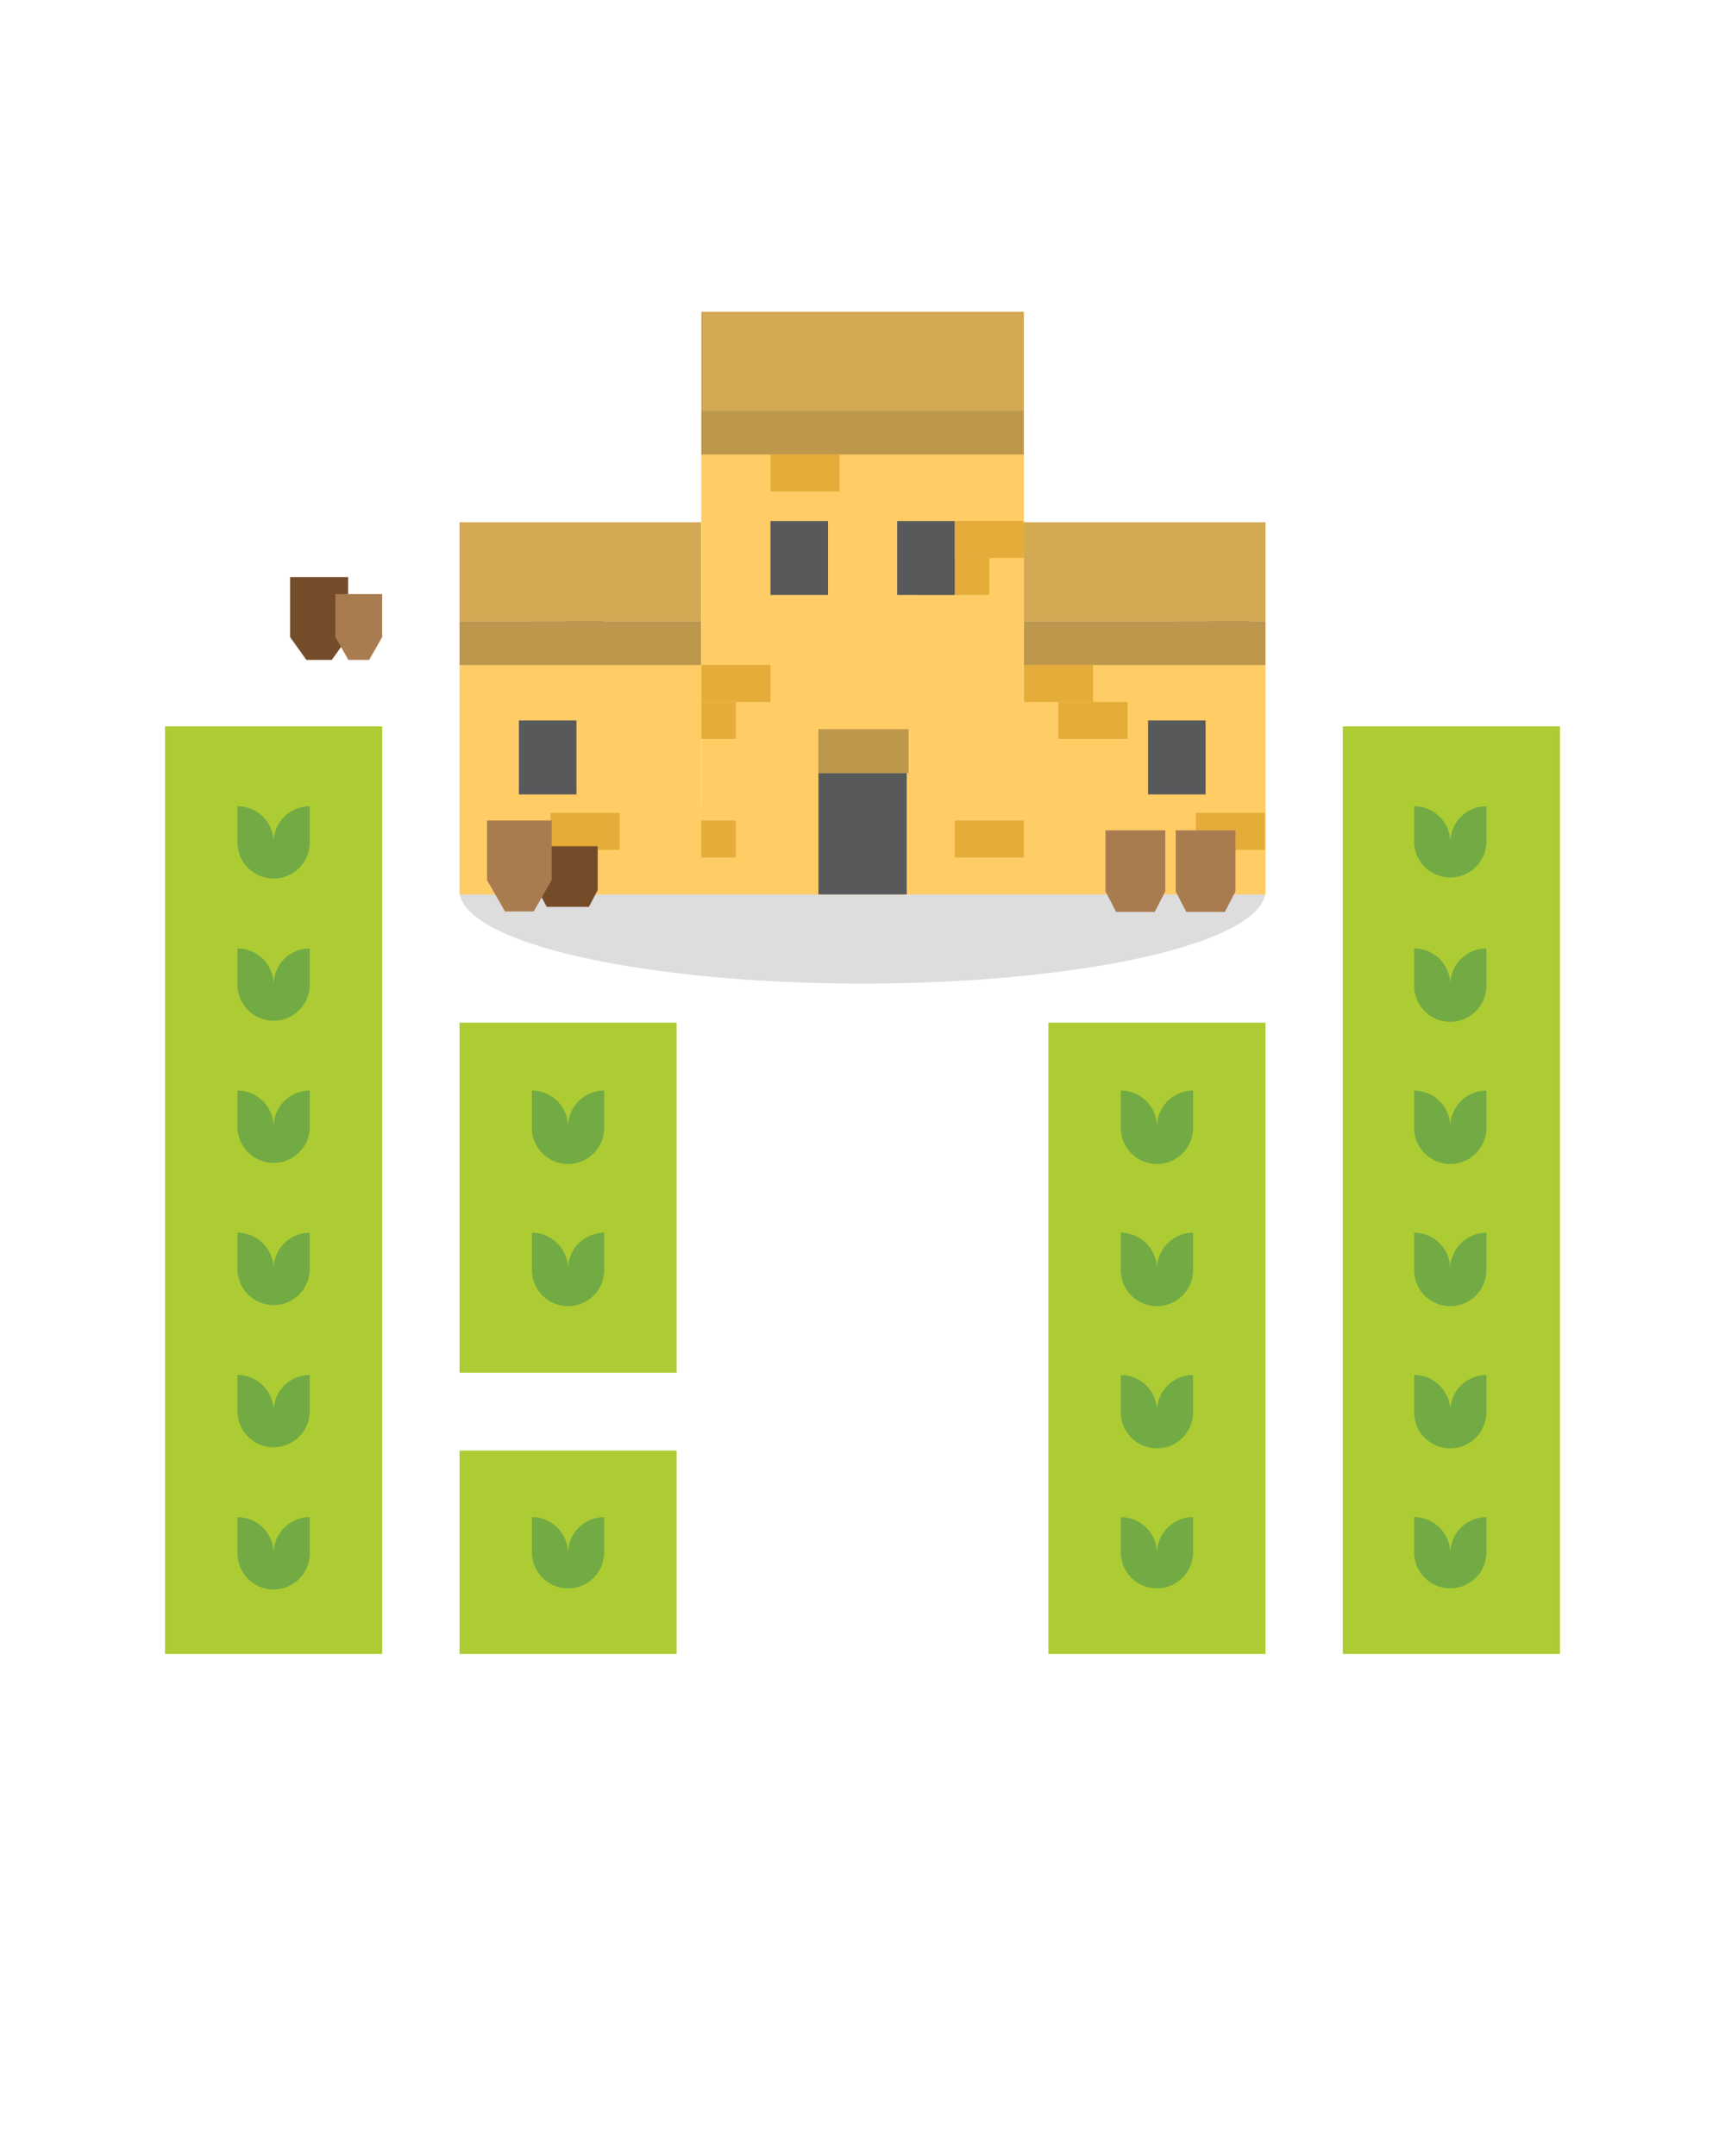 <svg viewBox="0 0 512 640" xmlns="http://www.w3.org/2000/svg"><path d="m136.39 430.59h64.44v60.4h-64.44z" fill="#adcc33"/><path d="m168.6 461.09a10.72 10.72 0 0 0 -10.72-10.73v10.73a10.73 10.73 0 0 0 21.45 0v-10.73a10.73 10.73 0 0 0 -10.73 10.73" fill="#72ab44"/><path d="m136.39 303.57h64.44v103.92h-64.44z" fill="#adcc33"/><path d="m168.6 376.67a10.73 10.73 0 0 0 -10.72-10.73v10.73a10.73 10.73 0 1 0 21.45 0v-10.73a10.74 10.74 0 0 0 -10.73 10.73" fill="#72ab44"/><path d="m168.6 334.47a10.72 10.72 0 0 0 -10.72-10.73v10.73a10.73 10.73 0 1 0 21.45 0v-10.73a10.73 10.73 0 0 0 -10.73 10.73" fill="#72ab44"/><path d="m398.57 215.62h64.44v275.36h-64.44z" fill="#adcc33"/><path d="m430.46 461.09a10.73 10.73 0 0 0 -10.73-10.73v10.73a10.73 10.73 0 0 0 21.45 0v-10.73a10.72 10.72 0 0 0 -10.72 10.73" fill="#72ab44"/><path d="m430.46 418.88a10.73 10.73 0 0 0 -10.73-10.73v10.73a10.73 10.73 0 1 0 21.45 0v-10.73a10.72 10.72 0 0 0 -10.72 10.73" fill="#72ab44"/><path d="m430.46 376.67a10.74 10.74 0 0 0 -10.73-10.73v10.73a10.73 10.73 0 1 0 21.45 0v-10.73a10.73 10.73 0 0 0 -10.72 10.73" fill="#72ab44"/><path d="m430.46 334.47a10.73 10.73 0 0 0 -10.73-10.73v10.73a10.73 10.73 0 1 0 21.45 0v-10.73a10.72 10.72 0 0 0 -10.72 10.73" fill="#72ab44"/><path d="m430.46 292.26a10.74 10.74 0 0 0 -10.73-10.73v10.73a10.73 10.73 0 1 0 21.45 0v-10.73a10.73 10.73 0 0 0 -10.72 10.73" fill="#72ab44"/><path d="m430.46 250.06a10.73 10.73 0 0 0 -10.73-10.73v10.73a10.73 10.73 0 0 0 21.45 0v-10.73a10.72 10.72 0 0 0 -10.72 10.73" fill="#72ab44"/><path d="m311.18 303.58h64.44v187.41h-64.44z" fill="#adcc33"/><path d="m343.4 461.09a10.73 10.73 0 0 0 -10.73-10.73v10.73a10.73 10.73 0 0 0 21.45 0v-10.73a10.72 10.72 0 0 0 -10.72 10.73" fill="#72ab44"/><path d="m343.4 418.88a10.73 10.73 0 0 0 -10.73-10.73v10.73a10.73 10.73 0 1 0 21.45 0v-10.73a10.72 10.72 0 0 0 -10.72 10.73" fill="#72ab44"/><path d="m343.4 376.67a10.74 10.74 0 0 0 -10.73-10.73v10.73a10.73 10.73 0 1 0 21.45 0v-10.73a10.73 10.73 0 0 0 -10.72 10.73" fill="#72ab44"/><path d="m343.4 334.47a10.73 10.73 0 0 0 -10.73-10.73v10.73a10.73 10.73 0 1 0 21.45 0v-10.73a10.72 10.72 0 0 0 -10.72 10.73" fill="#72ab44"/><path d="m48.99 215.62h64.44v275.36h-64.44z" fill="#adcc33"/><path d="m81.21 461.09a10.72 10.72 0 0 0 -10.73-10.73v10.73a10.73 10.73 0 0 0 21.46 0v-10.73a10.72 10.72 0 0 0 -10.73 10.73" fill="#72ab44"/><path d="m81.21 418.88a10.72 10.72 0 0 0 -10.73-10.73v10.73a10.73 10.73 0 0 0 21.46 0v-10.73a10.72 10.72 0 0 0 -10.73 10.73" fill="#72ab44"/><path d="m81.21 376.67a10.73 10.73 0 0 0 -10.73-10.73v10.73a10.73 10.73 0 0 0 21.46 0v-10.73a10.73 10.73 0 0 0 -10.73 10.73" fill="#72ab44"/><path d="m81.21 334.47a10.72 10.72 0 0 0 -10.73-10.73v10.73a10.73 10.73 0 0 0 21.46 0v-10.73a10.72 10.72 0 0 0 -10.73 10.73" fill="#72ab44"/><path d="m81.21 292.26a10.73 10.73 0 0 0 -10.73-10.73v10.73a10.73 10.73 0 0 0 21.46 0v-10.73a10.73 10.73 0 0 0 -10.73 10.73" fill="#72ab44"/><path d="m81.21 250.06a10.72 10.72 0 0 0 -10.73-10.73v10.73a10.73 10.73 0 0 0 21.46 0v-10.73a10.72 10.72 0 0 0 -10.73 10.73" fill="#72ab44"/><path d="m90.93 195.88h7.56l4.84-6.77v-17.82h-17.23v17.82z" fill="#754c29"/><path d="m103.4 195.88h6.17l3.86-6.75v-12.79h-13.88v12.79z" fill="#a97c50"/><ellipse cx="256" cy="264.36" fill="#231f20" opacity=".15" rx="119.61" ry="27.62"/><path d="m303.9 197.41h71.72v68.09h-71.72z" fill="#fc6"/><path d="m303.9 184.37h71.72v13.04h-71.72z" fill="#bd974b"/><path d="m303.9 197.41h20.53v10.97h-20.53z" fill="#e6ac39"/><path d="m314.16 208.39h20.53v10.97h-20.53z" fill="#e6ac39"/><path d="m354.94 241.31h20.53v10.97h-20.53z" fill="#e6ac39"/><path d="m340.75 213.87h17.08v21.95h-17.08z" fill="#58595b"/><path d="m358.68 170.28h12.13v14.09h-12.13z" fill="#754c29"/><path d="m349.29 175.06h9.39v9.31h-9.39z" fill="#a97c50"/><path d="m303.9 155.03h71.72v29.34h-71.72z" fill="#d4a954"/><path d="m136.39 197.41h71.72v68.09h-71.72z" fill="#fc6"/><path d="m136.39 184.37h71.72v13.04h-71.72z" fill="#bd974b"/><path d="m163.41 241.31h20.53v10.97h-20.53z" fill="#e6ac39"/><path d="m154.02 213.87h17.08v21.95h-17.08z" fill="#58595b"/><path d="m167.14 170.28h12.13v14.09h-12.13z" fill="#754c29"/><path d="m157.75 175.06h9.39v9.31h-9.39z" fill="#a97c50"/><path d="m136.39 155.03h71.72v29.34h-71.72z" fill="#d4a954"/><path d="m208.15 134.54h95.74v130.97h-95.74z" fill="#fc6"/><path d="m208.15 121.87h95.74v13.04h-95.74z" fill="#bd974b"/><path d="m242.92 216.46h26.76v13.04h-26.76z" fill="#bd974b"/><g fill="#e6ac39"><path d="m283.37 154.67h20.53v10.97h-20.53z"/><path d="m273.11 165.64h20.53v10.97h-20.53z"/><path d="m208.15 197.41h20.53v10.97h-20.53z"/><path d="m283.37 243.56h20.53v10.97h-20.53z"/><path d="m228.68 134.92h20.53v10.97h-20.53z"/><path d="m208.15 243.56h10.26v10.97h-10.26z"/><path d="m208.15 208.39h10.26v10.97h-10.26z"/></g><path d="m228.68 154.67h17.08v21.95h-17.08z" fill="#58595b"/><path d="m242.92 229.5h26.21v36h-26.21z" fill="#58595b"/><path d="m266.29 154.67h17.08v21.95h-17.08z" fill="#58595b"/><path d="m208.15 92.54h95.74v29.34h-95.74z" fill="#d4a954"/><path d="m174.79 269.2h-12.52l-2.61-4.96v-13.04h17.74v13.04z" fill="#754c29"/><path d="m342.74 270.69h-11.48l-3.13-6.07v-18.13h17.74v18.13z" fill="#a97c50"/><path d="m363.57 270.69h-11.48l-3.13-6.07v-18.13h17.74v18.13z" fill="#a97c50"/><path d="m158.41 270.57h-8.52l-5.33-9.33v-17.68h19.18v17.68z" fill="#a97c50"/></svg>
